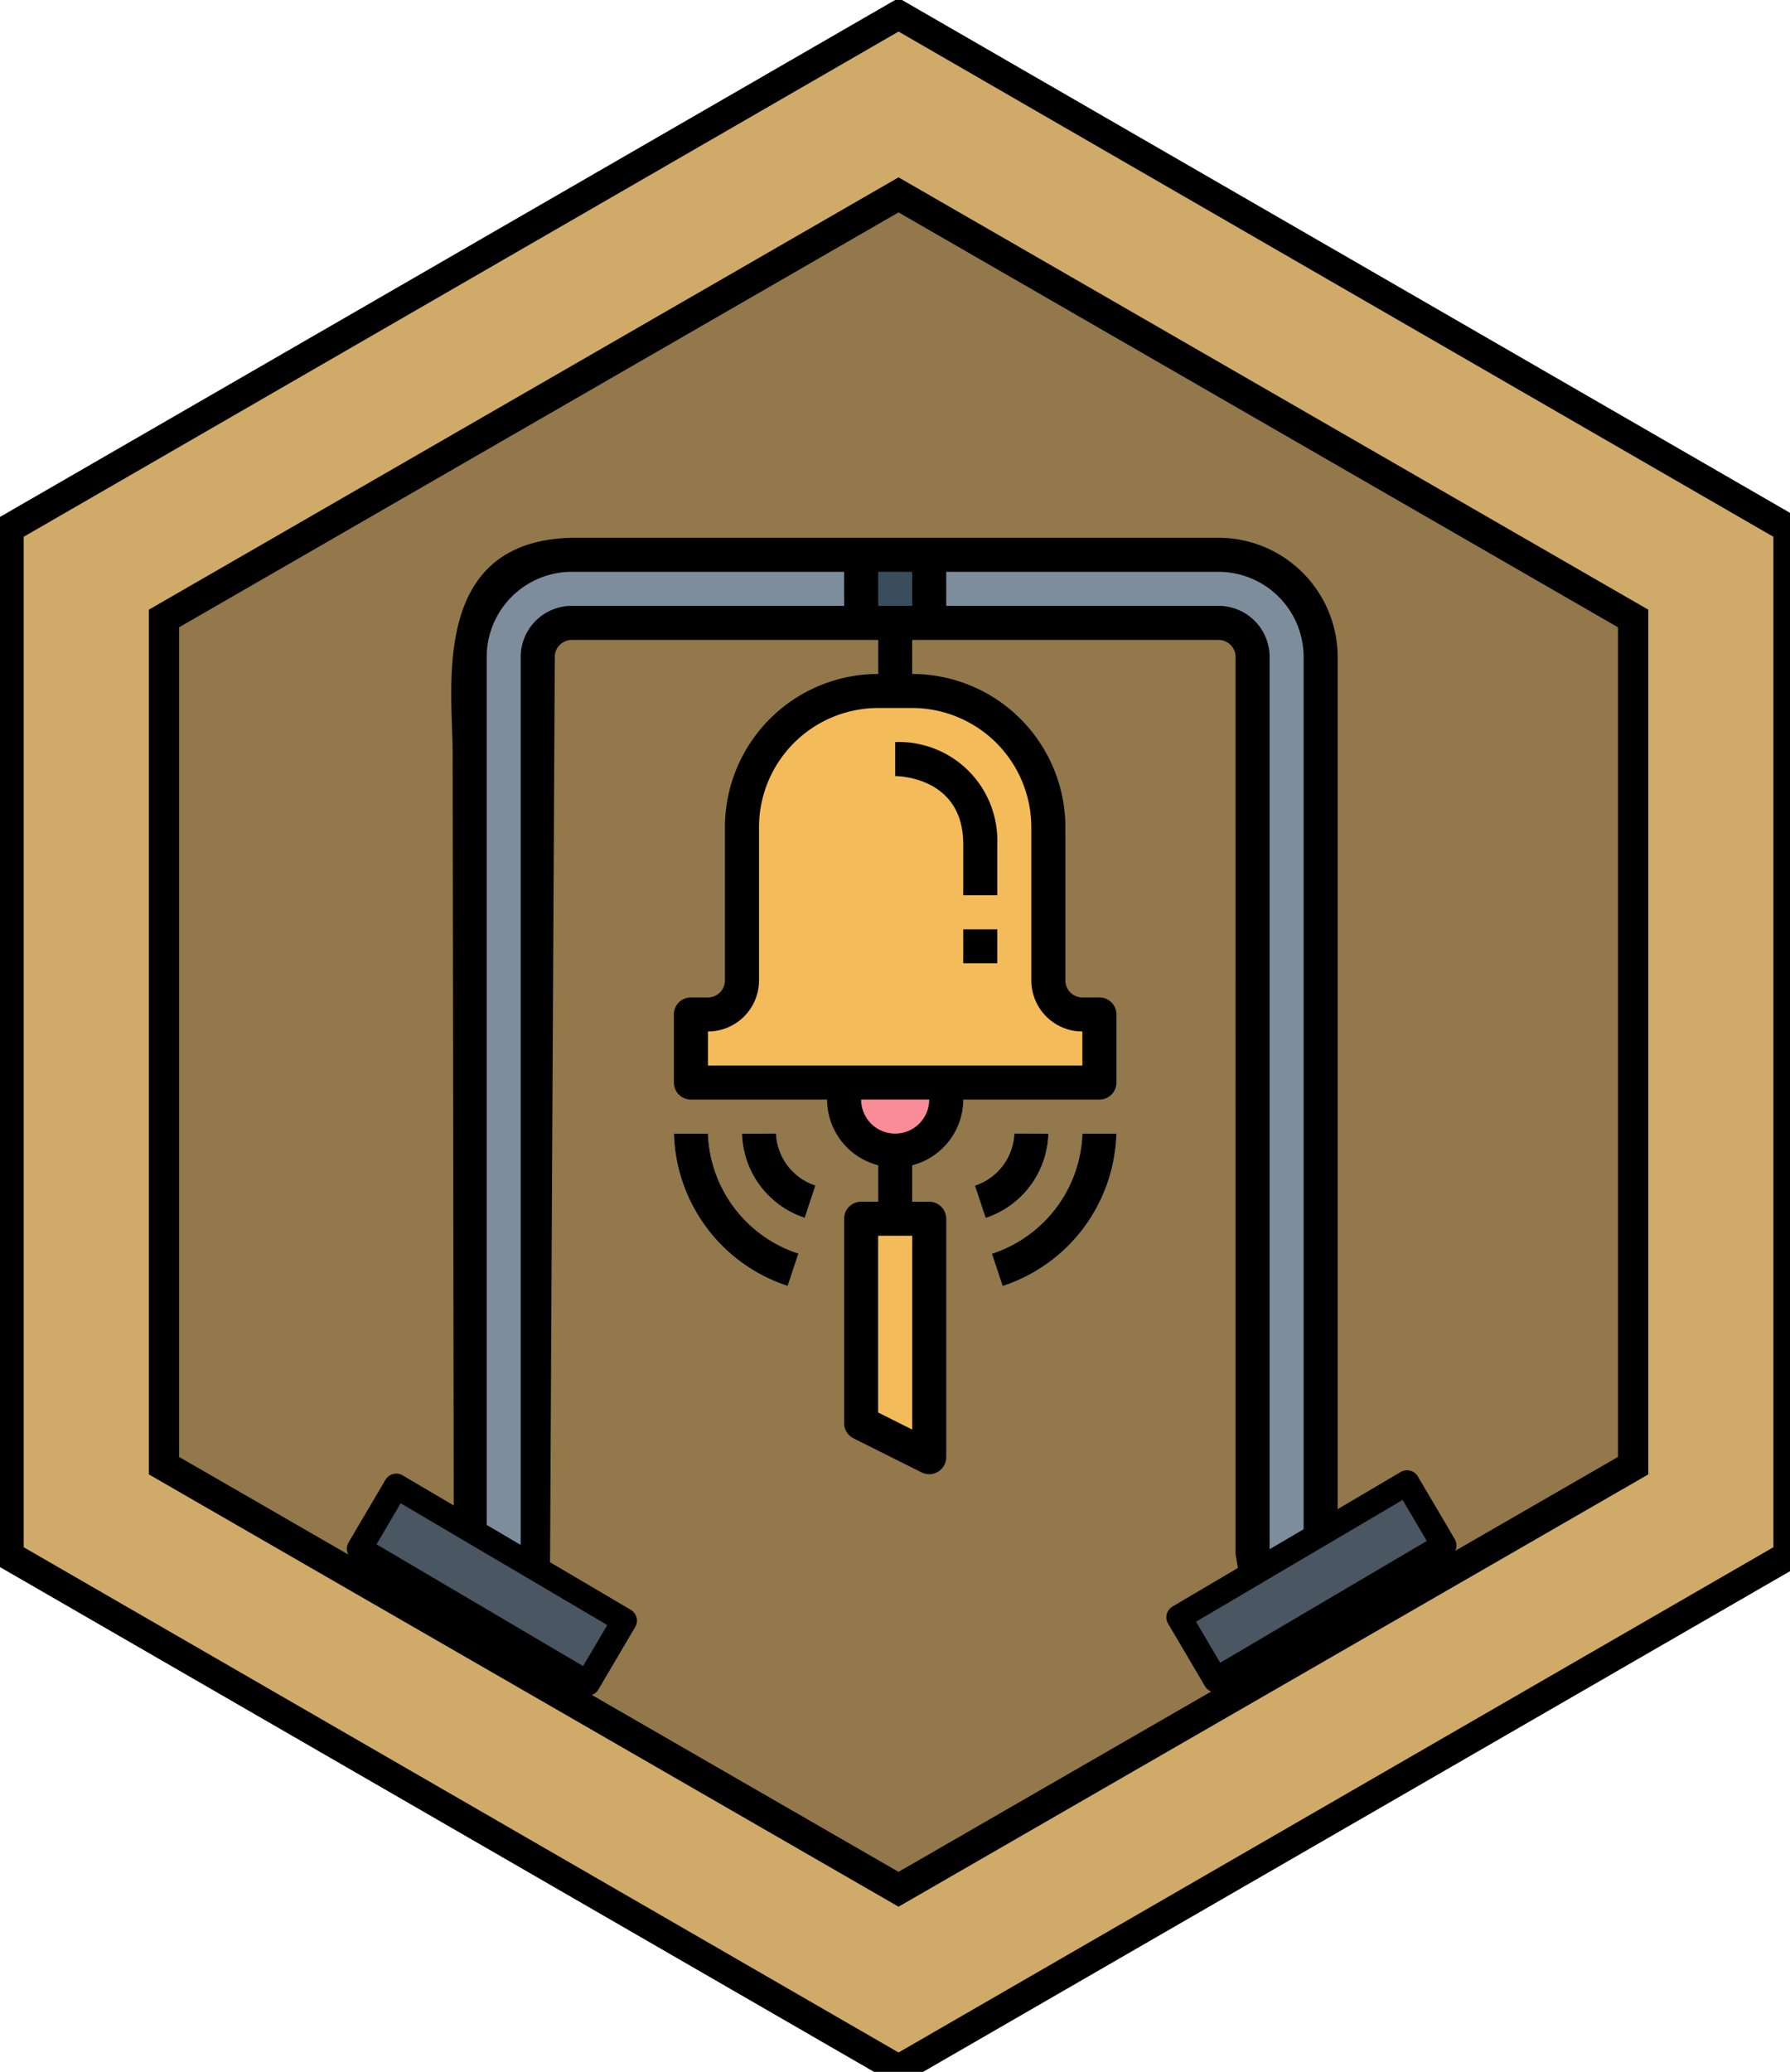 <svg xmlns="http://www.w3.org/2000/svg" viewBox="0 0 110.979 128.417"><path d="M55.71 128.255L.57 96.42V32.75L55.71.916l55.14 31.835V96.42z" fill="#cfaa69" stroke="#000" stroke-width="1.8"/><path d="M55.709 10.992L9.227 37.79v53.594l46.482 26.795 46.485-26.795V37.79zm44.603 79.312L55.709 116.02 11.105 90.304V38.88l44.604-25.716 44.603 25.716z"/><path d="M55.576 117.196L10.263 91.034V38.71l45.313-26.162L100.89 38.71v52.323z" fill-opacity=".295"/><path fill="#cfdfe8" d="M54.444 36.526h2.11v10.168h-2.11z"/><path d="M29.12 41.395V97.46h4.22V41.395a2.11 2.336 0 0 1 2.11-2.336h40.098a2.11 2.336 0 0 1 2.11 2.336V97.46h4.22V41.395a6.331 7.008 0 0 0-6.33-7.008H35.45a6.331 7.008 0 0 0-6.331 7.008z" fill="#7d8d9c"/><path d="M64.996 60.766V51.27a8.441 8.441 0 0 0-8.442-8.442h-2.11a8.441 8.441 0 0 0-8.441 8.442v9.496a2.11 2.11 0 0 1-2.11 2.11h-1.056v4.221h25.324v-4.22h-1.055a2.11 2.11 0 0 1-2.11-2.11z" fill="#f3bb59"/><path d="M61.83 55.49h-2.11v-3.165c0-4.172-4.049-4.22-4.22-4.22v-2.111a6.104 6.104 0 0 1 6.33 6.33zM59.72 57.6h2.11v2.11h-2.11z" fill="#ffd782"/><path d="M52.334 68.153a3.166 3.166 0 0 0 6.33 0v-1.056h-6.33z" fill="#f98c96"/><path fill="#f3bb59" d="M53.389 75.539h4.22V90.31l-4.22-2.11z"/><path fill="#cfdfe8" d="M54.444 71.318h2.11v4.221h-2.11z"/><path fill="#394d5c" d="M53.388 34.386h4.221v4.221h-4.22z"/><path d="M49.89 75.484a5.655 5.655 0 0 1-3.887-5.221h1.055l1.055-.008a3.555 3.555 0 0 0 2.444 3.229zM48.835 79.705a10.235 10.235 0 0 1-7.053-9.442h2.11a8.125 8.125 0 0 0 5.61 7.445zM61.109 75.484l-.667-2.005a3.555 3.555 0 0 0 2.443-3.224l2.11.008a5.655 5.655 0 0 1-3.886 5.22zM62.164 79.705l-.667-2.005a8.125 8.125 0 0 0 5.61-7.437h2.11a10.235 10.235 0 0 1-7.053 9.442z" fill="#cfdfe8"/><path d="M55.5 48.104c.171 0 4.22.049 4.22 4.22v3.166h2.11v-3.165a6.104 6.104 0 0 0-6.33-6.331zM59.72 57.6h2.11v2.11h-2.11zM49.89 75.484l.667-2.005a3.555 3.555 0 0 1-2.444-3.224l-1.055.008h-1.055a5.655 5.655 0 0 0 3.887 5.22zM42.837 70.263h-1.055a10.235 10.235 0 0 0 7.053 9.442l.667-2.005a8.125 8.125 0 0 1-5.61-7.437zM64.996 70.263l-2.11-.008a3.555 3.555 0 0 1-2.444 3.229l.667 2.005a5.655 5.655 0 0 0 3.887-5.226zM61.497 77.704l.667 2.005a10.235 10.235 0 0 0 7.053-9.446h-2.11a8.125 8.125 0 0 1-5.61 7.441z"/><path d="M82.886 97.48l.048-1.169V40.718a7.396 7.396 0 0 0-7.386-7.386H35.45c-8.828.211-7.381 9.309-7.386 13.386l.073 50.105.324 1.44c6.168-.078 2.326.076 5.302-.199l.34-1.314.292-56.032a1.057 1.057 0 0 1 1.055-1.055h18.993v2.11a9.507 9.507 0 0 0-9.497 9.497v9.496c0 .583-.472 1.056-1.055 1.056h-1.055c-.583 0-1.055.472-1.055 1.055v4.22c0 .583.472 1.056 1.055 1.056h8.442a4.22 4.22 0 0 0 3.165 4.07v2.26H53.39c-.583 0-1.055.473-1.055 1.056V88.2c-.003.402.224.77.583.95l4.22 2.11a1.055 1.055 0 0 0 1.528-.95V75.54c0-.583-.473-1.055-1.055-1.055h-1.056v-2.26a4.22 4.22 0 0 0 3.166-4.071h8.441c.583 0 1.056-.473 1.056-1.056v-4.22c0-.583-.473-1.055-1.056-1.055h-1.055a1.055 1.055 0 0 1-1.055-1.056V51.27a9.507 9.507 0 0 0-9.497-9.497v-2.11h18.994c.582 0 1.055.472 1.055 1.055V96.31l.193 1.169c.096.575 1.574.253 1.574.836 5.872.158-2.944.207 2.545.04zM52.334 37.552H35.45a3.166 3.166 0 0 0-3.166 3.166V96.31h-2.11V40.718a5.282 5.282 0 0 1 5.276-5.276h16.883zm4.22 51.052l-2.11-1.055V76.594h2.11zM55.5 70.263a2.11 2.11 0 0 1-2.11-2.11h4.22a2.11 2.11 0 0 1-2.11 2.11zm8.442-18.993v9.496a3.166 3.166 0 0 0 3.165 3.166v2.11H43.892v-2.11a3.166 3.166 0 0 0 3.166-3.166V51.27a7.396 7.396 0 0 1 7.386-7.387h2.11a7.396 7.396 0 0 1 7.387 7.387zm-7.387-13.718h-2.11v-2.11h2.11zm18.994 0H58.665v-2.11h16.883a5.282 5.282 0 0 1 5.276 5.276V96.31h-2.11V40.718a3.166 3.166 0 0 0-3.166-3.166z"/><path fill="#4a5661" stroke="#000" stroke-width="1.552" stroke-linecap="round" stroke-linejoin="round" d="M24.568 92.112l14.146 8.336-2.287 3.881-14.146-8.336zM87.236 91.905l-14.145 8.336 2.287 3.881 14.145-8.336z"/></svg>